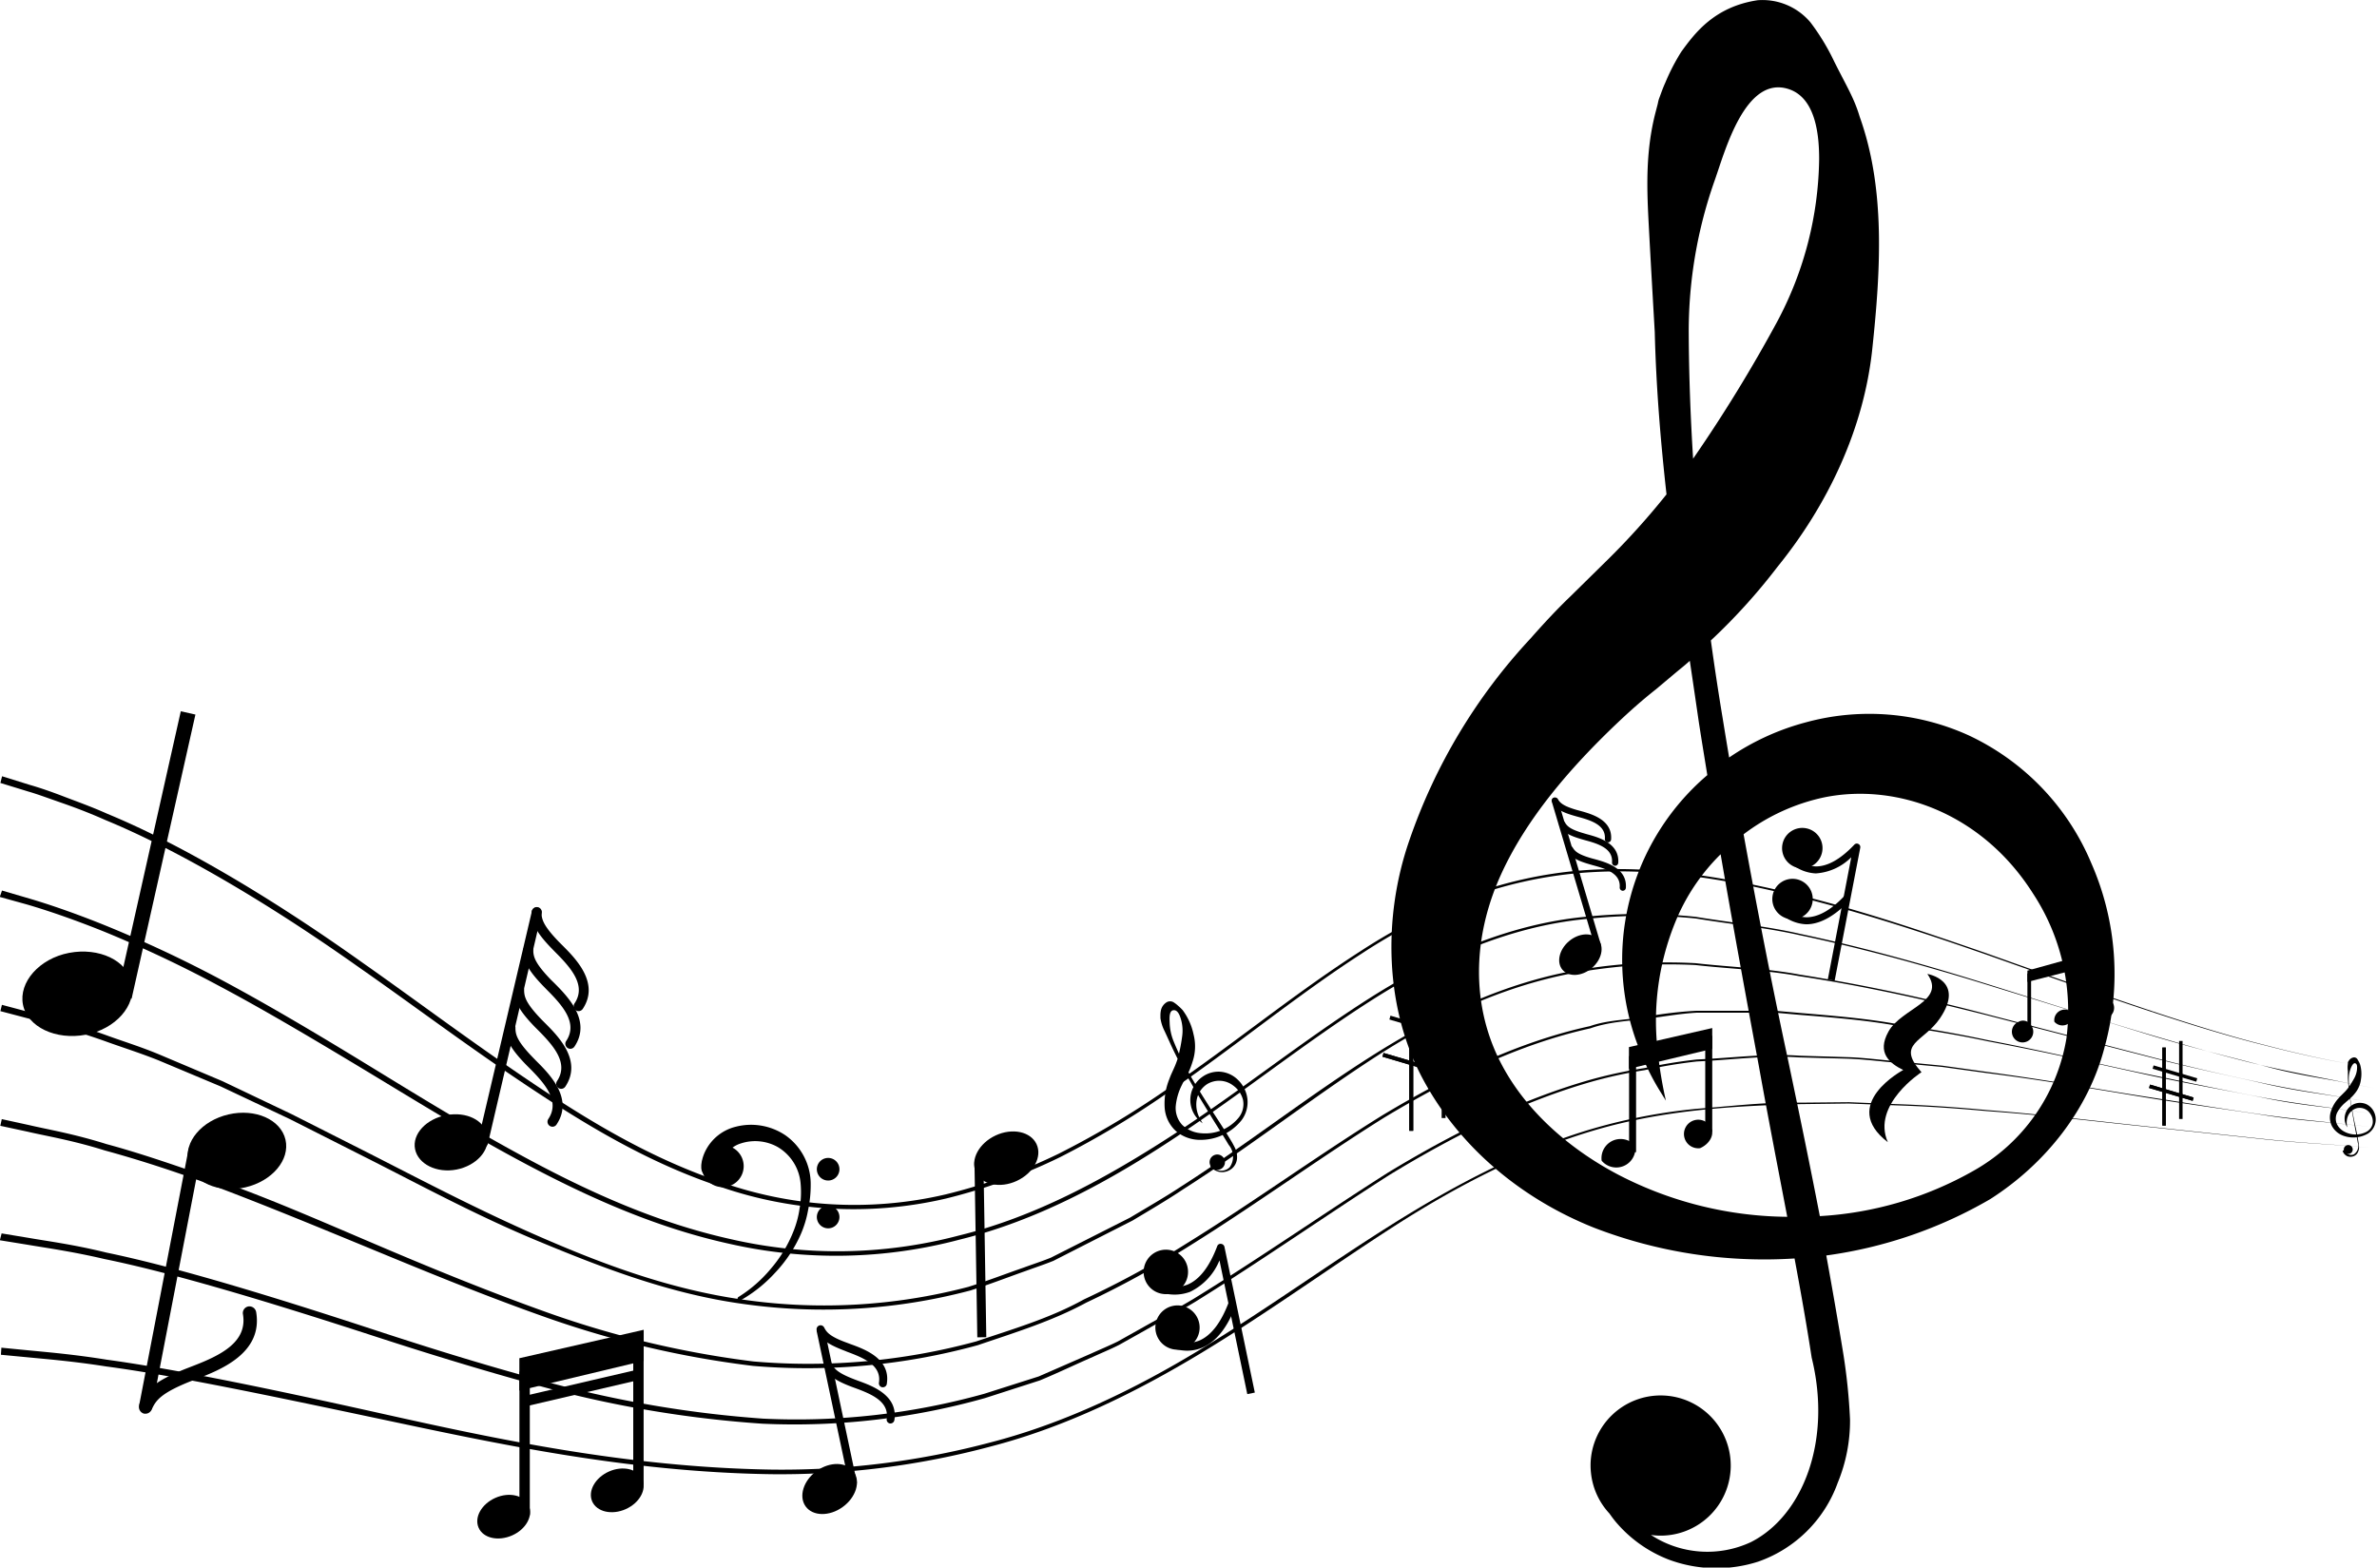 <svg xmlns="http://www.w3.org/2000/svg" viewBox="0 0 309.3 203.96"><title>music2</title><g id="Layer_2" data-name="Layer 2"><g id="Layer_1-2" data-name="Layer 1"><path d="M403.92,376.16c.59,1.35-.38,3.09-2.18,3.88s-3.75.36-4.35-1,.38-3.09,2.18-3.89S403.32,374.81,403.92,376.16Z" transform="translate(-335.11 -180.26)"/><rect x="67.59" y="178.46" width="1.35" height="18.67"/><path d="M418.69,372.73c.6,1.35-.37,3.09-2.17,3.89s-3.75.35-4.35-1,.38-3.1,2.18-3.9S418.09,371.38,418.69,372.73Z" transform="translate(-335.11 -180.26)"/><rect x="82.4" y="174.51" width="1.35" height="18.67"/><polygon points="67.58 180.93 83.76 177.06 83.76 173.02 67.58 176.72 67.58 180.93"/><polygon points="68.24 183.02 67.93 181.7 82.92 178.21 83.23 179.53 68.24 183.02"/><path d="M547.89,329.34a2.49,2.49,0,0,1-4.37,1.94,2.49,2.49,0,0,1,4.37-1.94Z" transform="translate(-335.11 -180.26)"/><rect x="211.98" y="137.41" width="0.91" height="12.5"/><path d="M557.79,327.05c.41.9-.25,2.07-1.46,2.6a1.86,1.86,0,1,1,1.46-2.6Z" transform="translate(-335.11 -180.26)"/><rect x="221.89" y="134.76" width="0.91" height="12.5"/><polygon points="211.96 139.06 222.8 136.47 222.8 133.76 211.96 136.24 211.96 139.06"/><path d="M599.35,313.6a1.39,1.39,0,1,1-1.62-.37A1.19,1.19,0,0,1,599.35,313.6Z" transform="translate(-335.11 -180.26)"/><rect x="263.81" y="126.66" width="0.48" height="6.97"/><path d="M604.86,312.12a1.39,1.39,0,0,1-2.43,1.08,1.38,1.38,0,0,1,2.43-1.08Z" transform="translate(-335.11 -180.26)"/><rect x="269.34" y="125.18" width="0.48" height="6.97"/><path d="M609.87,310.49a1.39,1.39,0,1,1-1.62-.37A1.2,1.2,0,0,1,609.87,310.49Z" transform="translate(-335.11 -180.26)"/><rect x="274.33" y="123.58" width="0.48" height="6.97"/><polygon points="263.81 127.76 274.83 124.94 274.84 123.23 263.81 126.29 263.81 127.76"/><path d="M352.26,308.16c.58,2.94-2.12,6-6,6.73s-7.58-1-8.16-3.91,2.12-6,6-6.74S351.68,305.22,352.26,308.16Z" transform="translate(-335.11 -180.26)"/><rect x="336.48" y="290.52" width="37.89" height="1.95" transform="translate(-341.98 394.14) rotate(-77.34)"/><path d="M462.1,332.78c-.76-1.64.4-3.78,2.57-4.79s4.56-.5,5.32,1.14-.4,3.77-2.58,4.78S462.85,334.41,462.1,332.78Z" transform="translate(-335.11 -180.26)"/><rect x="462.08" y="331.52" width="1.17" height="22.75" transform="translate(-340.6 -172.72) rotate(-0.93)"/><path d="M446.19,371.74c.94,1.3.3,3.35-1.43,4.6s-3.89,1.21-4.82-.08-.3-3.36,1.43-4.61S445.26,370.45,446.19,371.74Z" transform="translate(-335.11 -180.26)"/><path d="M446.08,373.68a.51.51,0,0,1-.5-.42l-4.19-19.75a.53.53,0,0,1,.41-.62.51.51,0,0,1,.61.4l4.18,19.76a.52.52,0,0,1-.4.62Z" transform="translate(-335.11 -180.26)"/><path d="M450,360.76h-.08a.52.52,0,0,1-.44-.59c.34-2.2-1.82-3.17-4.06-4L445,356c-2.39-.91-3.08-1.57-3.58-2.55a.52.52,0,0,1,.93-.47c.32.63.75,1.19,3,2l.42.16c1.83.66,5.23,1.89,4.74,5.12A.52.52,0,0,1,450,360.76Z" transform="translate(-335.11 -180.26)"/><path d="M451,365.47h-.08a.51.51,0,0,1-.43-.59c.33-2.2-1.82-3.18-4.06-4l-.44-.16c-2.4-.9-3.09-1.57-3.58-2.55a.52.52,0,0,1,.23-.7.53.53,0,0,1,.7.23c.32.64.74,1.19,3,2.05l.42.16c1.83.66,5.23,1.89,4.73,5.11A.52.52,0,0,1,451,365.47Z" transform="translate(-335.11 -180.26)"/><path d="M398.52,328c.37,1.95-1.44,3.93-4,4.43s-5-.69-5.4-2.65,1.45-3.94,4.06-4.43S398.15,326,398.52,328Z" transform="translate(-335.11 -180.26)"/><path d="M397.91,329.56h-.15a.64.64,0,0,1-.48-.78l7.05-30a.65.65,0,0,1,.78-.48.64.64,0,0,1,.48.78l-7,30A.65.65,0,0,1,397.91,329.56Z" transform="translate(-335.11 -180.26)"/><path d="M410.41,311.82a.59.59,0,0,1-.36-.11.65.65,0,0,1-.18-.9c1.54-2.3-.38-4.54-2.48-6.64l-.4-.41c-2.23-2.28-2.65-3.4-2.7-4.77a.64.64,0,0,1,.63-.66h0a.64.64,0,0,1,.65.62c0,.89.21,1.74,2.32,3.91l.4.4c1.71,1.71,4.9,4.9,2.64,8.28A.66.66,0,0,1,410.41,311.82Z" transform="translate(-335.11 -180.26)"/><path d="M408.13,321.93a.66.66,0,0,1-.36-.11.65.65,0,0,1-.18-.9c1.54-2.3-.38-4.54-2.48-6.64l-.41-.41c-2.21-2.28-2.64-3.4-2.68-4.77a.63.63,0,0,1,.62-.67.6.6,0,0,1,.67.63c0,.89.22,1.74,2.32,3.91l.4.4c1.71,1.71,4.89,4.9,2.64,8.27A.65.65,0,0,1,408.13,321.93Z" transform="translate(-335.11 -180.26)"/><path d="M407,326.86a.66.66,0,0,1-.36-.11.65.65,0,0,1-.18-.9c1.54-2.3-.39-4.55-2.49-6.65l-.4-.4c-2.22-2.29-2.64-3.4-2.69-4.77a.66.66,0,0,1,.63-.67.61.61,0,0,1,.67.63c0,.89.21,1.74,2.32,3.91l.38.39c1.72,1.71,4.92,4.9,2.65,8.28A.63.63,0,0,1,407,326.86Z" transform="translate(-335.11 -180.26)"/><path d="M409.32,316.72a.66.66,0,0,1-.36-.11.65.65,0,0,1-.18-.9c1.54-2.3-.38-4.54-2.48-6.64l-.4-.41c-2.22-2.28-2.65-3.39-2.69-4.77a.63.63,0,0,1,.62-.66.59.59,0,0,1,.67.62c0,.89.22,1.74,2.32,3.91l.4.39c1.71,1.72,4.9,4.91,2.64,8.28A.65.65,0,0,1,409.32,316.72Z" transform="translate(-335.11 -180.26)"/><path d="M543.07,302.48c.83,1,.46,2.63-.82,3.73s-3,1.2-3.82.24-.45-2.63.83-3.72S542.25,301.53,543.07,302.48Z" transform="translate(-335.11 -180.26)"/><path d="M543,303.6a.4.4,0,0,1-.39-.29l-5.58-18.76a.41.41,0,0,1,.27-.51.43.43,0,0,1,.52.28l5.57,18.76a.41.41,0,0,1-.27.51Z" transform="translate(-335.11 -180.26)"/><path d="M544.32,289.86h0a.4.4,0,0,1-.38-.44c.13-1.75-1.64-2.38-3.46-2.87l-.36-.1c-2-.56-2.53-1-3-1.78a.41.41,0,0,1,.14-.57.4.4,0,0,1,.56.14c.3.48.67.89,2.52,1.42l.34.09c1.49.41,4.26,1.16,4.07,3.73A.41.41,0,0,1,544.32,289.86Z" transform="translate(-335.11 -180.26)"/><path d="M546.25,296.16h0a.42.42,0,0,1-.38-.44c.13-1.76-1.64-2.39-3.47-2.88l-.35-.1c-1.94-.55-2.53-1-3-1.78a.41.41,0,0,1,.13-.56.42.42,0,0,1,.57.13c.29.48.67.9,2.51,1.42l.34.09c1.49.41,4.26,1.16,4.07,3.74A.41.41,0,0,1,546.25,296.16Z" transform="translate(-335.11 -180.26)"/><path d="M545.26,292.91h0a.42.42,0,0,1-.39-.44c.13-1.76-1.64-2.39-3.47-2.88l-.35-.1c-1.94-.55-2.53-1-3-1.78a.41.41,0,0,1,.7-.43c.29.48.66.89,2.51,1.42l.34.1c1.49.4,4.26,1.15,4.08,3.73A.42.42,0,0,1,545.26,292.91Z" transform="translate(-335.11 -180.26)"/><path d="M359.62,331.47c-.61-2.62,1.73-5.4,5.22-6.21s6.82.67,7.42,3.29-1.73,5.39-5.23,6.2S360.22,334.08,359.62,331.47Z" transform="translate(-335.11 -180.26)"/><path d="M354.07,364.2h-.17a.88.88,0,0,1-.7-1l6.43-33.35a.9.9,0,0,1,1-.7.88.88,0,0,1,.69,1l-6.43,33.35A.87.87,0,0,1,354.07,364.2Z" transform="translate(-335.11 -180.26)"/><path d="M354.12,364a.84.84,0,0,1-.38-.08.88.88,0,0,1-.41-1.17c.81-1.67,1.95-2.81,5.95-4.4l.72-.28c3.75-1.43,7.35-3.14,6.72-6.83a.87.87,0,0,1,.72-1,.9.9,0,0,1,1,.72c.92,5.41-4.77,7.58-7.82,8.75l-.71.27c-3.79,1.51-4.49,2.46-5,3.54A.89.89,0,0,1,354.12,364Z" transform="translate(-335.11 -180.26)"/><path d="M572.21,291.11a2.63,2.63,0,1,1-2.08-3.08A2.62,2.62,0,0,1,572.21,291.11Z" transform="translate(-335.11 -180.26)"/><path d="M573.84,307.86l-.89-.17L576,291.8a7.18,7.18,0,0,1-4.61,2.1h0a5.3,5.3,0,0,1-3.84-1.92l.68-.61a4.33,4.33,0,0,0,3.17,1.62h0c1.54,0,3.22-.95,5-2.83a.44.44,0,0,1,.53-.09.45.45,0,0,1,.24.49Z" transform="translate(-335.11 -180.26)"/><path d="M570.94,297.73a2.63,2.63,0,1,1-2.09-3.08A2.63,2.63,0,0,1,570.94,297.73Z" transform="translate(-335.11 -180.26)"/><path d="M570.14,300.52h0a5.31,5.31,0,0,1-3.84-1.91l.67-.61a4.35,4.35,0,0,0,3.18,1.61c1.52,0,3.24-.93,5-2.83l.65.63C573.83,299.47,571.93,300.52,570.14,300.52Z" transform="translate(-335.11 -180.26)"/><path d="M489.64,345.16a2.89,2.89,0,1,1-3.41-2.24A2.87,2.87,0,0,1,489.64,345.16Z" transform="translate(-335.11 -180.26)"/><path d="M497.41,361.65l-3.62-17.4a7.81,7.81,0,0,1-3.82,4.09,5.79,5.79,0,0,1-4.7-.3l.42-.91a4.75,4.75,0,0,0,3.9.29c1.58-.64,2.89-2.32,3.9-5a.45.45,0,0,1,.5-.32.5.5,0,0,1,.45.4l3.95,18.95Z" transform="translate(-335.11 -180.26)"/><path d="M491.15,352.41a2.88,2.88,0,1,1-3.41-2.24A2.88,2.88,0,0,1,491.15,352.41Z" transform="translate(-335.11 -180.26)"/><path d="M489.58,356a6.57,6.57,0,0,1-2.8-.68l.42-.9a4.75,4.75,0,0,0,3.9.29c1.57-.64,2.88-2.32,3.89-5l.94.35c-1.12,3-2.62,4.82-4.45,5.57A5.1,5.1,0,0,1,489.58,356Z" transform="translate(-335.11 -180.26)"/><rect x="183.38" y="127.49" width="0.51" height="19.64"/><rect x="183.38" y="127.49" width="0.51" height="19.64"/><rect x="187.59" y="125.83" width="0.51" height="19.64"/><polygon points="191.78 135.89 180.79 132.65 180.93 132.15 191.92 135.4 191.78 135.89"/><polygon points="190.88 140.74 179.89 137.49 180.03 137 191.03 140.24 190.88 140.74"/><polygon points="190.88 140.74 179.89 137.49 180.03 137 191.03 140.24 190.88 140.74"/><rect x="281.37" y="136.3" width="0.45" height="10.15"/><rect x="281.37" y="136.3" width="0.45" height="10.15"/><rect x="283.55" y="135.44" width="0.45" height="10.15"/><polygon points="285.78 140.74 280.1 139.06 280.23 138.62 285.91 140.3 285.78 140.74"/><polygon points="285.31 143.23 279.64 141.56 279.77 141.12 285.44 142.8 285.31 143.23"/><polygon points="285.31 143.23 279.64 141.56 279.77 141.12 285.44 142.8 285.31 143.23"/><path d="M444.34,332.38a1.47,1.47,0,1,1-1.47-1.46A1.47,1.47,0,0,1,444.34,332.38Z" transform="translate(-335.11 -180.26)"/><path d="M444.34,338.6a1.47,1.47,0,1,1-1.47-1.46A1.47,1.47,0,0,1,444.34,338.6Z" transform="translate(-335.11 -180.26)"/><path d="M431.88,332a2.73,2.73,0,1,1-2.73-2.74A2.73,2.73,0,0,1,431.88,332Z" transform="translate(-335.11 -180.26)"/><path d="M431.22,349a17.47,17.47,0,0,0,4.18-3.65,17,17,0,0,0,2.93-4.82,12.74,12.74,0,0,0,.82-3,12.47,12.47,0,0,0,.14-3.24,6.1,6.1,0,0,0-3-4.8,6,6,0,0,0-4.77-.46,3.45,3.45,0,0,0-2.21,2,3.23,3.23,0,0,0-.23,1.08,1.36,1.36,0,1,1-2.72.08v-.33a5.35,5.35,0,0,1,.57-1.91,6,6,0,0,1,3.92-3.09,8,8,0,0,1,6.41,1.08,7.73,7.73,0,0,1,3.34,6.33,15.84,15.84,0,0,1-.35,3.49,13.77,13.77,0,0,1-1,3.22,17.71,17.71,0,0,1-3.31,4.91,18.18,18.18,0,0,1-4.49,3.57.23.23,0,0,1-.31-.08A.25.25,0,0,1,431.22,349Z" transform="translate(-335.11 -180.26)"/><path d="M580.76,328.87c-6.41-4.9,2-9.39,2-9.39-1.76-.87-3.47-2.22-1.92-5,1.7-3.06,7.57-3.93,5.06-7.5,0,0,5,.83,1.63,5.79-2.13,3.12-5.77,3.22-2.39,7C585.18,319.72,578.59,324,580.76,328.87Z" transform="translate(-335.11 -180.26)"/><path d="M335.38,281.26l3.63,1.13c1.19.34,2.64.83,4.33,1.48s3.65,1.34,5.77,2.29c8.6,3.54,20.21,10.12,33.15,19.34,6.5,4.56,13.38,9.73,20.89,14.83s15.7,10.21,25.05,13.47a52.21,52.21,0,0,0,29.94,1.87,73.47,73.47,0,0,0,14.71-5.29,117.09,117.09,0,0,0,13.6-8.05c8.77-5.91,16.93-12.7,25.72-18.33a78,78,0,0,1,13.75-7.13,55.7,55.7,0,0,1,14.73-3.34c10-.8,19.53,1,28.33,3.14s17,5,24.49,7.58c14.94,5.34,27.43,9.76,36.43,12,4.47,1.17,8,1.92,10.48,2.35l3.75.66-3.75-.66c-2.45-.41-6-1.15-10.49-2.31-9-2.19-21.51-6.57-36.47-11.88-7.49-2.6-15.66-5.33-24.48-7.5s-18.38-3.89-28.27-3.06A55,55,0,0,0,526,297.18a77.35,77.35,0,0,0-13.67,7.13c-8.75,5.64-16.89,12.45-25.66,18.39a118.22,118.22,0,0,1-13.64,8.13,74.18,74.18,0,0,1-14.81,5.37A53,53,0,0,1,428,334.38c-9.44-3.26-17.69-8.41-25.23-13.47s-14.43-10.25-20.94-14.78c-12.94-9.17-24.5-15.67-33-19.17-2.12-.94-4-1.65-5.73-2.25s-3.11-1.12-4.3-1.46l-3.64-1.12Z" transform="translate(-335.11 -180.26)"/><path d="M335.37,296.13l3.59,1.05c2.34.69,5.79,1.84,10,3.55a161.13,161.13,0,0,1,14.92,7c5.62,3,11.8,6.64,18.48,10.72s13.86,8.55,21.75,12.77,16.54,8.14,26.06,10.26a62,62,0,0,0,29.7-.46c10-2.43,19.23-7.5,27.94-13.15s16.87-12.25,25.55-17.76,18.2-9.63,28-10.56a69.33,69.33,0,0,1,14.4,0c4.65.77,9.24,1.21,13.61,2.22,8.78,1.86,16.93,4.2,24.39,6.54s14.28,4.55,20.37,6.35S625.58,318,630,319s8,1.61,10.37,2.14l3.68.7-3.69-.69c-2.38-.52-6-.92-10.37-2.12s-9.8-2.44-15.87-4.32-12.91-4-20.39-6.3-15.63-4.62-24.39-6.46c-4.36-1-9-1.43-13.6-2.19a68.7,68.7,0,0,0-14.33.08c-9.76.94-19.24,5.09-27.85,10.58s-16.79,12.06-25.49,17.83-18,10.81-28.06,13.29a62.63,62.63,0,0,1-30,.55c-9.6-2.11-18.33-6.07-26.25-10.26s-15.12-8.7-21.82-12.73-12.86-7.67-18.47-10.64a159.1,159.1,0,0,0-14.85-7c-4.23-1.7-7.59-2.81-9.94-3.5l-3.6-1Z" transform="translate(-335.11 -180.26)"/><path d="M335.36,311l3.57.95a97.91,97.91,0,0,1,10,3c2.13.78,4.53,1.51,7,2.55l8.12,3.43,9,4.29,9.89,5c6.88,3.5,14.28,7.41,22.38,10.94s16.86,6.84,26.42,8.19a73.91,73.91,0,0,0,29.36-1.65c2.41-.75,4.78-1.67,7.18-2.5,1.19-.44,2.41-.83,3.59-1.31l3.42-1.73,6.86-3.47c2.19-1.31,4.44-2.6,6.57-4,8.66-5.54,16.76-11.94,25.36-17.34s17.85-9.64,27.45-11.05a68.75,68.75,0,0,1,14.2-.72c4.62.52,9.18.66,13.53,1.48a248.13,248.13,0,0,1,24.39,5.16l20.4,5.3c6.06,1.6,11.4,2.79,15.81,3.72s7.92,1.38,10.29,1.84l3.65.6-3.65-.59c-2.37-.45-5.91-.79-10.3-1.81s-9.75-2.09-15.82-3.68l-20.41-5.25c-7.48-1.9-15.65-3.76-24.39-5.08-4.34-.81-8.91-.93-13.52-1.45a68.83,68.83,0,0,0-14.13.76c-9.55,1.43-18.83,5.61-27.31,11.08S497.75,329.47,489.07,335c-2.15,1.44-4.37,2.73-6.58,4.06l-6.88,3.5-3.43,1.75c-1.19.48-2.41.88-3.61,1.32-2.41.85-4.79,1.78-7.21,2.54a74.6,74.6,0,0,1-29.6,1.74c-9.64-1.33-18.45-4.78-26.61-8.16s-15.56-7.42-22.45-10.89l-9.89-5-9-4.25-8.08-3.39c-2.51-1-4.89-1.74-7-2.51a97.77,97.77,0,0,0-10-2.95l-3.57-.94Z" transform="translate(-335.11 -180.26)"/><path d="M335.34,325.87l3.57.78c2.33.55,5.78,1.12,10.06,2.47,4.33,1.16,9.46,2.92,15.3,5S376.57,339,383.6,342s14.67,6.16,22.9,9.09a126,126,0,0,0,26.65,6.31,83.21,83.21,0,0,0,29-2.61c4.73-1.6,9.57-3,14-5.46A122,122,0,0,0,489.59,342c8.65-5.35,16.89-11.35,25.42-16.64,8.59-5.14,17.57-9.54,27-11.59,2.27-.8,4.69-.79,7-1.19s4.61-.7,6.92-.81l6.82,0h3.34l3.29.29c4.37.37,8.62.71,12.68,1.46,4.08.59,8,1.27,11.73,2.08,7.5,1.43,14.31,3.08,20.39,4.34s11.36,2.38,15.75,3.18,7.86,1.15,10.22,1.54l3.62.49-3.62-.48c-2.36-.38-5.87-.62-10.23-1.52s-9.7-1.78-15.76-3.12-12.89-2.89-20.4-4.29c-3.73-.79-7.65-1.46-11.73-2-4-.74-8.29-1.08-12.65-1.43l-3.29-.29-3.34,0-6.82,0c-2.27.12-4.57.56-6.89.83s-4.71.4-7,1.21c-9.34,2.06-18.27,6.48-26.83,11.62-8.49,5.31-16.72,11.33-25.38,16.72a123.17,123.17,0,0,1-13.38,7.35c-4.49,2.43-9.35,3.91-14.1,5.53a83.73,83.73,0,0,1-29.25,2.7,126.39,126.39,0,0,1-26.82-6.27c-8.26-2.91-15.92-6.08-23-9s-13.53-5.57-19.33-7.77-10.94-3.83-15.23-5c-4.23-1.33-7.71-1.89-10-2.43l-3.57-.77Z" transform="translate(-335.11 -180.26)"/><path d="M335.32,340.74l3.57.59c2.34.41,5.78.85,10.09,1.91,8.7,1.8,20.81,5.44,35.2,10.17,7.2,2.36,15,4.79,23.39,7a147.23,147.23,0,0,0,26.82,4.43,90.81,90.81,0,0,0,28.78-3.23l7.1-2.26c2.3-1,4.58-2,6.87-3,1.14-.52,2.31-1,3.42-1.55l3.3-1.85c2.2-1.24,4.43-2.42,6.6-3.72,8.58-5.28,16.86-11.07,25.26-16.4,8.5-5.16,17.34-9.55,26.49-12.13a61.25,61.25,0,0,1,6.89-1.47,65,65,0,0,1,6.82-1.12c4.55-.19,9-.81,13.34-.49l6.42.19c2.11.08,4.17.36,6.2.53l6,.58,5.74.8c7.51,1,14.34,2.24,20.42,3.18s11.38,1.81,15.75,2.42,7.84.88,10.18,1.18l3.62.37-3.62-.36c-2.34-.29-5.82-.46-10.19-1.15S620.1,324,614,323s-12.92-2.19-20.43-3.13l-5.74-.79-6-.55c-2-.17-4.1-.44-6.2-.52l-6.41-.17c-4.33-.3-8.78.32-13.33.53a64.77,64.77,0,0,0-6.78,1.13,58.72,58.72,0,0,0-6.86,1.49c-9.11,2.6-17.9,7-26.37,12.16-8.37,5.35-16.64,11.15-25.24,16.49-2.17,1.3-4.39,2.49-6.58,3.74l-3.3,1.85c-1.14.58-2.3,1.05-3.45,1.58-2.3,1-4.58,2.1-6.9,3.06l-7.14,2.3a91.33,91.33,0,0,1-28.95,3.33,147.54,147.54,0,0,1-27-4.37c-8.4-2.24-16.26-4.66-23.45-7-14.4-4.69-26.51-8.29-35.14-10.05-4.27-1-7.73-1.47-10.06-1.87l-3.58-.58Z" transform="translate(-335.11 -180.26)"/><path d="M335.29,355.61l3.58.35c2.34.23,5.78.51,10.13,1.21,8.73,1.19,21,3.72,35.72,7s31.93,7,50.74,7.3a105.88,105.88,0,0,0,28.59-3.55c9.54-2.47,18.67-6.87,27.22-12.06s16.69-11.1,25.06-16.35,17.08-9.79,26.15-12.43a73.28,73.28,0,0,1,13.61-2.57c4.51-.34,8.92-.89,13.24-.78l6.38-.06,6.18.25c4.06.14,8,.42,11.71.77,7.51.58,14.35,1.44,20.43,2.08l15.74,1.69c4.37.47,7.82.63,10.16.84l3.59.27-3.59-.26c-2.35-.2-5.79-.35-10.16-.81L614,326.82c-6.08-.63-12.93-1.47-20.43-2-3.75-.34-7.65-.62-11.71-.74l-6.18-.24-6.36.08c-8.59.23-17.77.75-26.79,3.42s-17.72,7.14-26,12.46-16.42,11.24-25,16.43-17.71,9.67-27.3,12.18a106.06,106.06,0,0,1-28.75,3.66c-18.9-.27-36.19-4.07-50.89-7.18s-27-5.69-35.67-6.84c-4.32-.68-7.76-.95-10.1-1.18l-3.59-.34Z" transform="translate(-335.11 -180.26)"/><path d="M494.46,331.18a1,1,0,1,1-1.34-.63A1,1,0,0,1,494.46,331.18Z" transform="translate(-335.11 -180.26)"/><path d="M492.78,331.87a1.12,1.12,0,0,0,.48.51,1.54,1.54,0,0,0,1.87-.26,2.38,2.38,0,0,0-.14-2.9c-.66-1.12-1.47-2.36-2.31-3.74S490.9,322.61,490,321a49.41,49.41,0,0,1-2.71-5.19c-.22-.47-.43-.95-.66-1.43a5.44,5.44,0,0,1-.52-1.64l0-.11v-.13a1.7,1.7,0,0,1,0-.21,2.94,2.94,0,0,1,.05-.51,1.63,1.63,0,0,1,.78-1.13.9.9,0,0,1,.85,0,3.9,3.9,0,0,1,.55.41,6.92,6.92,0,0,1,.66.63,8,8,0,0,1,1.42,3.17,6.24,6.24,0,0,1-.13,3.53,10.67,10.67,0,0,1-.65,1.65c-.06.13-.14.26-.21.38l-.18.34c-.14.24-.25.46-.35.67a7.68,7.68,0,0,0-.8,2.74,3.24,3.24,0,0,0,.82,2.43,3.94,3.94,0,0,0,2.44,1.1,5.62,5.62,0,0,0,4.91-2,2.81,2.81,0,0,0,.58-2.35,3.3,3.3,0,0,0-1.25-1.83,3,3,0,0,0-3.42-.2,3.1,3.1,0,0,0-1.4,2.43,3.78,3.78,0,0,0,.44,2,6.84,6.84,0,0,0,.39.67l-.16-.12a4.16,4.16,0,0,1-.44-.4,3.66,3.66,0,0,1,.51-5.5,3.62,3.62,0,0,1,2.33-.7,3.66,3.66,0,0,1,2.39,1.11,4.07,4.07,0,0,1,1.19,2.48,3.92,3.92,0,0,1-.77,2.73,6.84,6.84,0,0,1-5.35,2.55,4.86,4.86,0,0,1-3.17-1.13,4.53,4.53,0,0,1-1.49-3.25,8.46,8.46,0,0,1,.59-3.47c.11-.29.21-.55.32-.79l.33-.73a10.69,10.69,0,0,0,.51-1.37,21.93,21.93,0,0,0,.55-2.84,5.28,5.28,0,0,0-.3-2.49c-.12-.33-.38-.83-.8-.8-.68,0-.55,1.22-.54,1.66a6.94,6.94,0,0,0,.46,2.25,36.75,36.75,0,0,0,2.57,5.18c.94,1.59,1.88,3.07,2.76,4.42s1.69,2.6,2.36,3.74c.16.3.31.56.45.89a2.64,2.64,0,0,1,.17.94,1.92,1.92,0,0,1-.68,1.53,2.06,2.06,0,0,1-1.25.46,1.94,1.94,0,0,1-.94-.24,1.62,1.62,0,0,1-.61-.55Z" transform="translate(-335.11 -180.26)"/><path d="M641.25,329.84a.57.57,0,0,1-.59.56.58.58,0,1,1,.59-.56Z" transform="translate(-335.11 -180.26)"/><path d="M640.25,329.85a.69.69,0,0,0,.15.36.83.83,0,0,0,1,.24,1.31,1.31,0,0,0,.51-1.51c-.12-.71-.29-1.51-.45-2.39s-.33-1.83-.49-2.85a28.41,28.41,0,0,1-.35-3.21c0-.29,0-.57,0-.86a3.09,3.09,0,0,1,0-.95l0-.06s0,0,0,0v0l0-.11c0-.09.08-.16.13-.25a.93.93,0,0,1,.63-.42.52.52,0,0,1,.44.18,2,2,0,0,1,.19.32,2.23,2.23,0,0,1,.21.46,4.36,4.36,0,0,1,.1,1.91,3.48,3.48,0,0,1-.77,1.79,5,5,0,0,1-.67.71,1.37,1.37,0,0,1-.18.16l-.16.14c-.12.09-.22.19-.32.27a4.4,4.4,0,0,0-1,1.25,1.85,1.85,0,0,0-.06,1.42,2.23,2.23,0,0,0,1,1.05,3.08,3.08,0,0,0,2.92,0,1.55,1.55,0,0,0,.77-1.09,1.73,1.73,0,0,0-.28-1.19,1.65,1.65,0,0,0-1.71-.79,1.74,1.74,0,0,0-1.21,1,2.13,2.13,0,0,0-.17,1.1,3.16,3.16,0,0,0,.07.42l-.05-.09a1,1,0,0,1-.15-.3,2,2,0,0,1-.09-1.27,2,2,0,0,1,2.79-1.35,2.09,2.09,0,0,1,1,1.06,2.23,2.23,0,0,1,.11,1.51,2.17,2.17,0,0,1-.94,1.25,3.83,3.83,0,0,1-3.27.24,2.71,2.71,0,0,1-1.4-1.22,2.5,2.5,0,0,1-.11-2,4.43,4.43,0,0,1,1-1.66,3.75,3.75,0,0,1,.33-.35l.31-.31a5.13,5.13,0,0,0,.54-.6,12.32,12.32,0,0,0,.85-1.35,3,3,0,0,0,.35-1.34c0-.19,0-.5-.26-.57s-.52.51-.6.75a3.72,3.72,0,0,0-.22,1.24,20.22,20.22,0,0,0,.28,3.18c.17,1,.36,2,.54,2.83s.35,1.67.46,2.4a4.71,4.71,0,0,1,.05.54,1.13,1.13,0,0,1-.1.52,1,1,0,0,1-.65.65,1.16,1.16,0,0,1-.74,0,1.14,1.14,0,0,1-.43-.31,1,1,0,0,1-.21-.41Z" transform="translate(-335.11 -180.26)"/><path d="M607.24,292.58a32,32,0,0,0-16-16.66,31.32,31.32,0,0,0-21.13-1.68,32.32,32.32,0,0,0-10,4.58q-.43-2.55-.85-5.15c-.55-3.31-1.06-6.68-1.53-10.08a77.54,77.54,0,0,0,8.67-9.58c6.49-8,11.22-17.86,12.33-28.29s1.72-20.91-1.63-30.26c-.72-2.43-1.72-4-3.32-7.2a28.83,28.83,0,0,0-3.09-5.09,8.16,8.16,0,0,0-6.88-2.88c-5.61.85-8.17,4.28-9.93,6.71a26.83,26.83,0,0,0-2.07,4c-.34.75-.5,1.24-.7,1.77l-.15.41c-.12.42-.09.39-.15.63l-.26,1c-1.38,5.28-1.14,10.24-.89,14.95s.51,9.16.77,13.71c.18,7.19.76,14.22,1.53,21.11a96.46,96.46,0,0,1-7.62,8.47l-4.95,4.87c-1.64,1.57-3.36,3.41-5.12,5.41a73.5,73.5,0,0,0-15.79,26.32c-3.43,9.91-3.23,21.74,1.83,31.1S533.74,336.5,542.53,340A61.54,61.54,0,0,0,568.62,344c.84,4.49,1.6,8.8,2.23,12.91,2.67,10.84-1.17,20.6-7.92,24a13.4,13.4,0,0,1-13-.94,8.91,8.91,0,0,0,1,.09,9.12,9.12,0,1,0-8.85-9.36,9.4,9.4,0,0,0,.05,1.19h0a9.13,9.13,0,0,0,2.39,5.28c.26.36.53.74.85,1.12a17.06,17.06,0,0,0,6.93,4.91,17.78,17.78,0,0,0,11.58.25,16.93,16.93,0,0,0,10.36-10.27,21.14,21.14,0,0,0,1.6-8.2,76,76,0,0,0-.89-8.67q-1-6.11-2.2-12.7a57.86,57.86,0,0,0,21.33-7.33c7.19-4.59,12.79-11.66,14.88-19.76A35.79,35.79,0,0,0,607.24,292.58Zm-49-88.88c1.3-3.65,3.93-13.66,9.58-11.86,3.56,1.13,4,6,4,9.09a46,46,0,0,1-5.46,21.18,193,193,0,0,1-10.94,17.83c-.34-5.46-.55-11-.57-16.55A59,59,0,0,1,558.24,203.7ZM545.68,333.1c-7.16-3.76-13.38-9.54-16.26-16.68s-2.31-15.08,1-22.37,9-13.89,15.16-19.74c1.46-1.38,3.06-2.83,5-4.36l2.56-2.15c.61-.51,1.24-1,1.85-1.56.4,2.67.79,5.33,1.17,7.95.36,2.33.74,4.63,1.11,6.92a31.54,31.54,0,0,0-8.61,36.24,31.18,31.18,0,0,0,2.3,4.63l.92,1.49a54.42,54.42,0,0,1-1.09-6.67,34,34,0,0,1,2.69-17.45,26.28,26.28,0,0,1,5.52-7.94c1.67,9.65,3.37,18.9,5,27.69,1.22,6.79,2.49,13.29,3.67,19.48A48.53,48.53,0,0,1,545.68,333.1ZM604,315.35a24.32,24.32,0,0,1-12.09,17.24,45.77,45.77,0,0,1-20,5.9c-1.24-6.42-2.63-13.14-4.1-20.15-2-9.31-3.94-19.19-5.82-29.53A26.3,26.3,0,0,1,572.51,284c9.28-1.87,20.42,1.93,27.13,12.5A27.86,27.86,0,0,1,604,315.35Z" transform="translate(-335.11 -180.26)"/></g></g></svg>